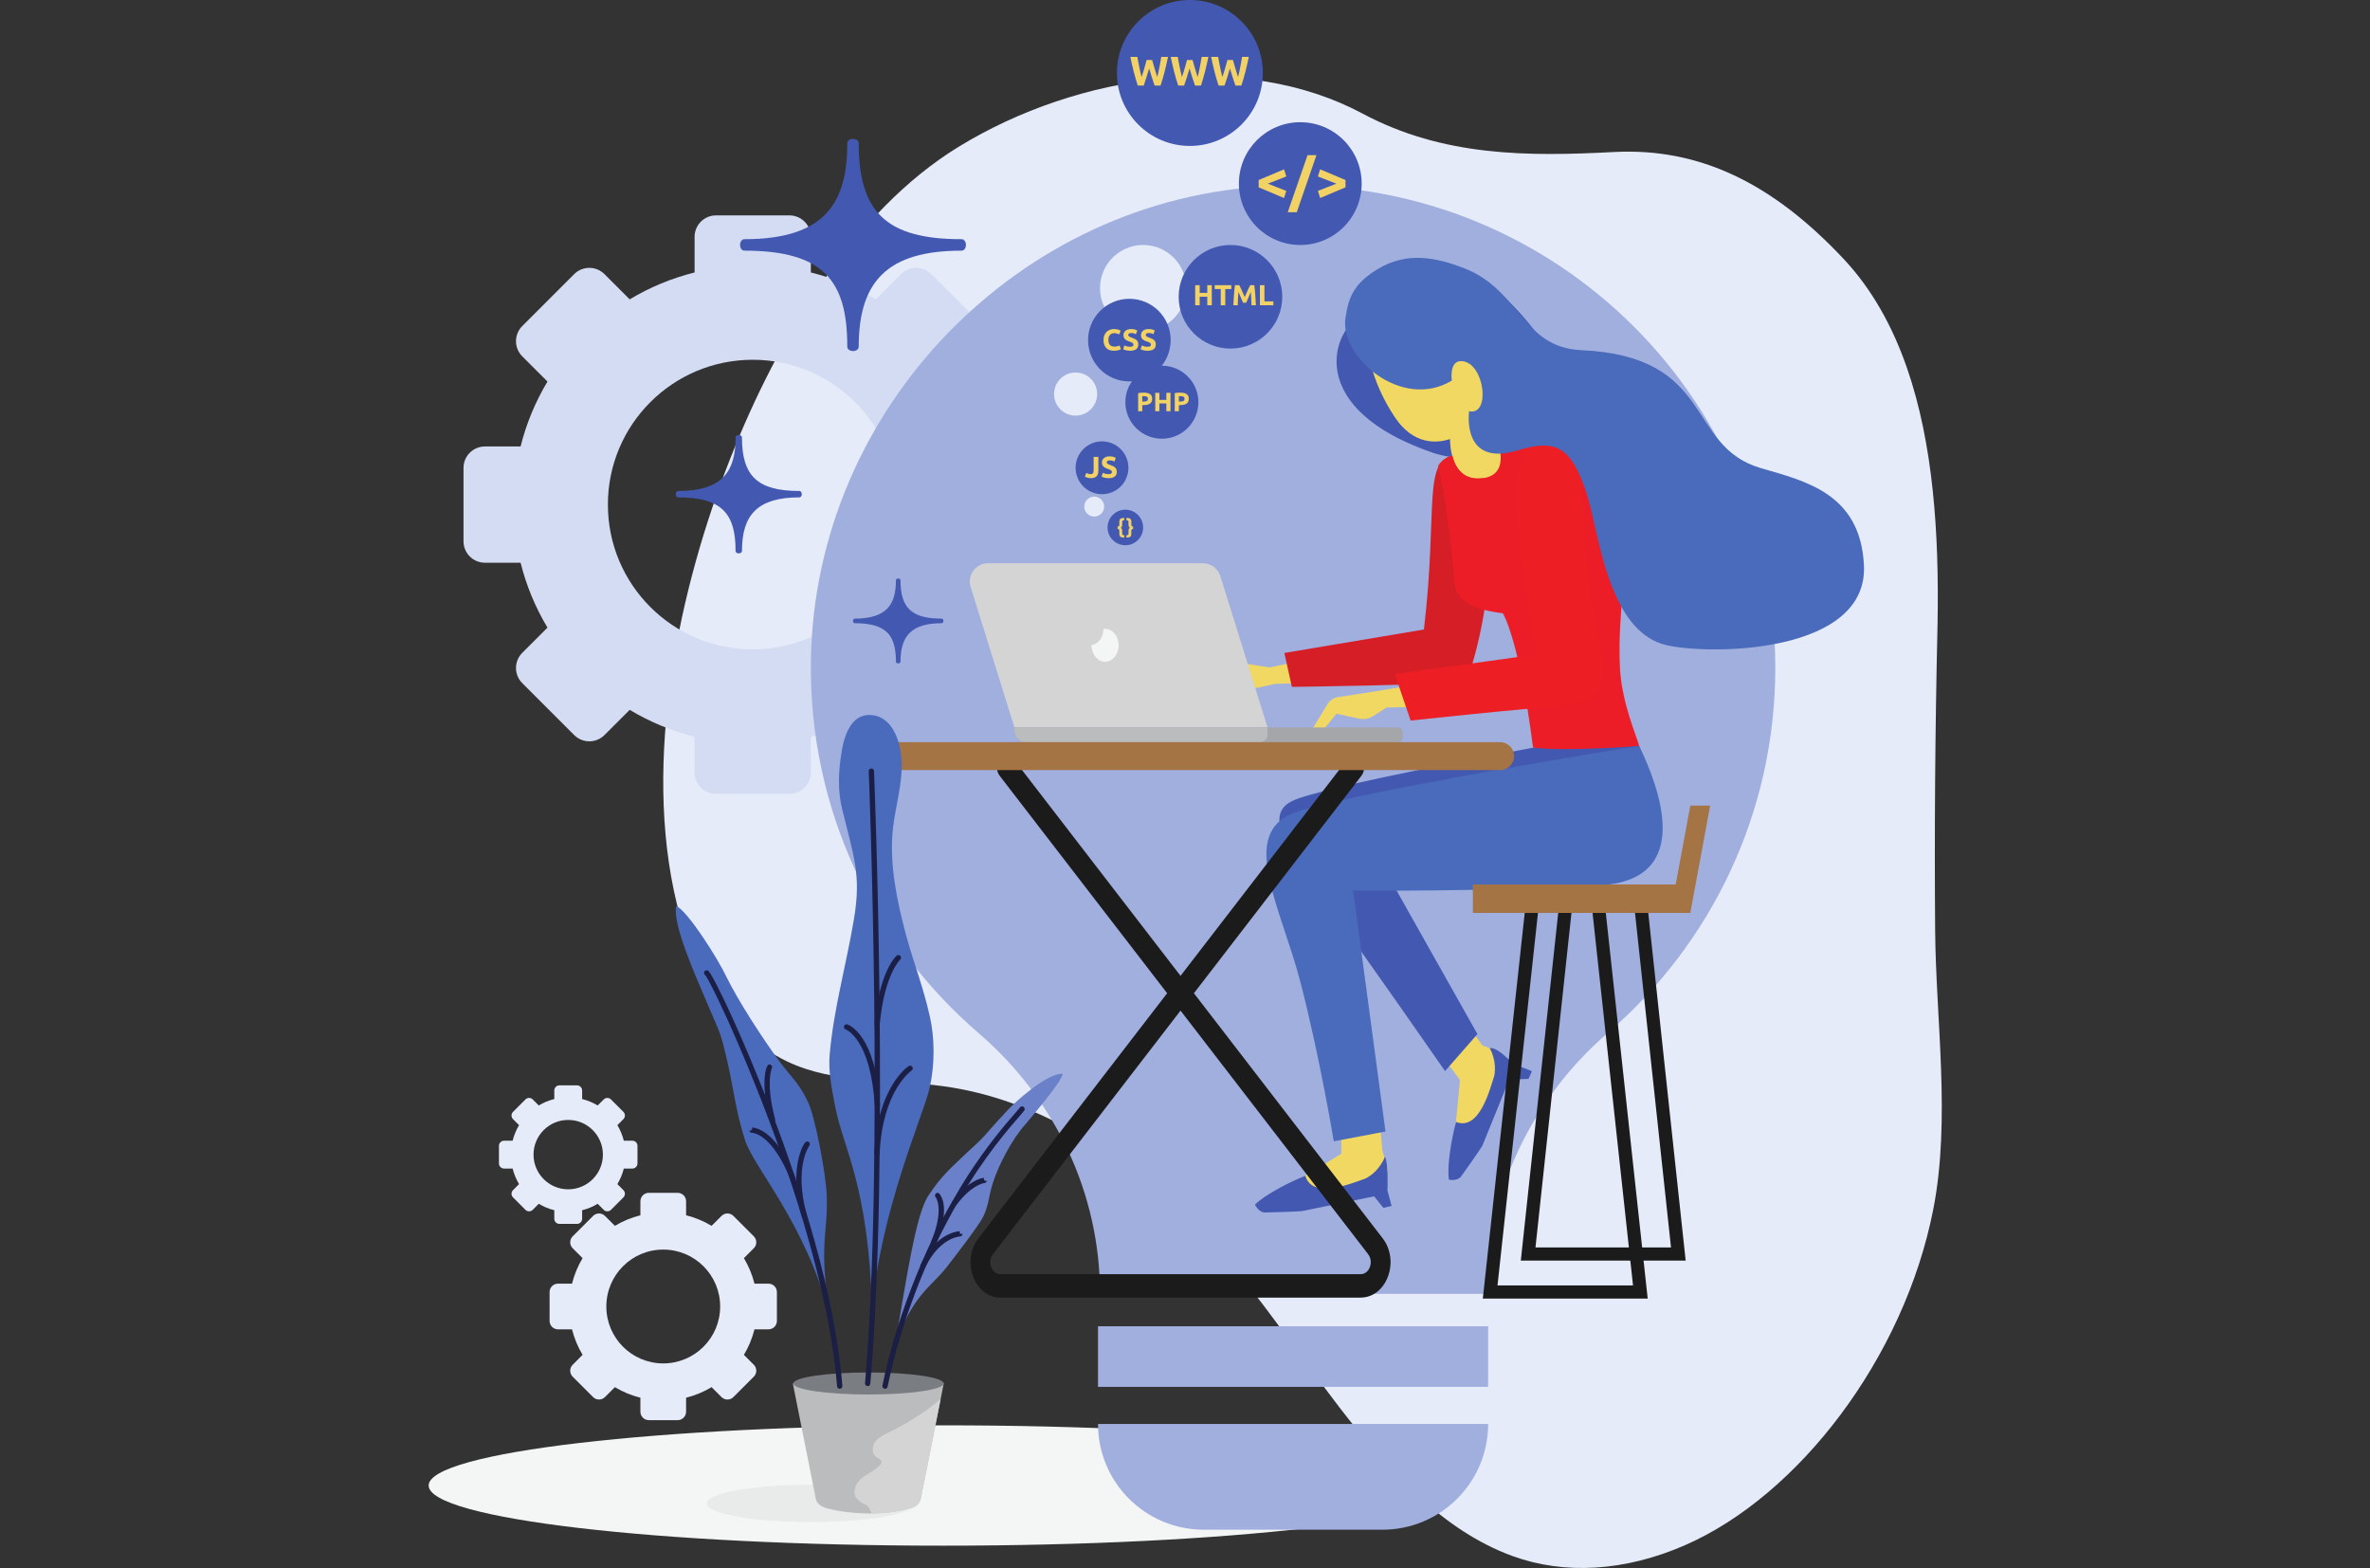 <svg width="1150" height="761" viewBox="0 0 1150 761" fill="none" xmlns="http://www.w3.org/2000/svg">
<rect x="0" y="0" width="1150" height="761" fill="#333333" stroke="none"/>
<g clip-path="url(#clip0)">
<path d="M938.997 451.535C938.62 403.193 938.984 354.712 940.092 306.127C940.121 304.84 940.147 303.552 940.169 302.264C940.943 259.072 938.1 215.359 925.311 178.505C918.336 158.409 908.404 140.353 894.487 125.533C859.899 88.701 824.452 71.593 783.064 73.766C741.484 75.949 700.323 76.06 661.109 55.089C603.608 24.34 523.641 35.368 465.048 71.292C414.179 102.483 377.388 164.06 354.309 222.568C329.773 284.768 311.428 368.752 328.463 438.712C336.192 470.455 354.331 501.844 381.833 514.997C405.179 526.161 432.265 523.561 457.76 527.064C502.447 533.205 542.552 558.4 576.851 591.353C629.408 641.848 666.891 730.411 733.695 754.953C759.096 764.287 788.553 762.465 817.639 749.764C872.62 725.749 923.917 659.017 938.087 586.795C946.629 543.249 939.333 494.637 938.997 451.535" fill="#E5EBF8"/>
<path d="M365.245 315.117C326.435 315.117 294.972 283.655 294.972 244.844C294.972 206.033 326.435 174.57 365.245 174.57C404.056 174.57 435.519 206.033 435.519 244.844C435.519 283.655 404.056 315.117 365.245 315.117V315.117ZM495.183 216.636H477.884C475.08 205.403 470.645 194.817 464.835 185.147L477.071 172.911C481.131 168.851 481.131 162.268 477.071 158.209L451.88 133.019C447.82 128.959 441.239 128.959 437.179 133.019L424.943 145.255C415.272 139.445 404.688 135.011 393.453 132.205V114.906C393.453 109.165 388.799 104.511 383.057 104.511H347.433C341.692 104.511 337.037 109.165 337.037 114.906V132.205C325.804 135.011 315.217 139.445 305.547 145.255L293.312 133.019C289.252 128.959 282.669 128.959 278.609 133.019L253.42 158.209C249.36 162.268 249.36 168.851 253.42 172.911L265.656 185.147C259.847 194.817 255.412 205.403 252.607 216.636H235.308C229.567 216.636 224.912 221.291 224.912 227.032V262.656C224.912 268.397 229.567 273.052 235.308 273.052H252.607C255.412 284.285 259.847 294.872 265.656 304.543L253.42 316.777C249.36 320.837 249.36 327.42 253.42 331.48L278.609 356.669C282.669 360.729 289.252 360.729 293.312 356.669L305.547 344.435C315.217 350.243 325.804 354.678 337.037 357.482V374.781C337.037 380.522 341.692 385.177 347.433 385.177H383.057C388.799 385.177 393.453 380.522 393.453 374.781V357.482C404.688 354.678 415.272 350.243 424.943 344.435L437.179 356.669C441.239 360.729 447.82 360.729 451.88 356.669L477.071 331.48C481.131 327.42 481.131 320.837 477.071 316.777L464.835 304.543C470.645 294.872 475.08 284.285 477.884 273.052H495.183C500.924 273.052 505.579 268.397 505.579 262.656V227.032C505.579 221.291 500.924 216.636 495.183 216.636" fill="#D3DCF2"/>
<path d="M321.828 661.568C306.576 661.568 294.211 649.204 294.211 633.952C294.211 618.7 306.576 606.334 321.828 606.334C337.08 606.334 349.445 618.7 349.445 633.952C349.445 649.204 337.08 661.568 321.828 661.568V661.568ZM372.892 622.866H366.093C364.992 618.45 363.249 614.29 360.965 610.49L365.775 605.682C367.369 604.086 367.369 601.5 365.775 599.904L355.875 590.005C354.28 588.409 351.693 588.409 350.097 590.005L345.288 594.814C341.488 592.53 337.328 590.788 332.913 589.685V582.886C332.913 580.63 331.084 578.802 328.828 578.802H314.828C312.572 578.802 310.743 580.63 310.743 582.886V589.685C306.328 590.788 302.168 592.53 298.368 594.814L293.559 590.005C291.963 588.409 289.376 588.409 287.781 590.005L277.881 599.904C276.285 601.5 276.285 604.086 277.881 605.682L282.689 610.49C280.407 614.29 278.664 618.45 277.561 622.866H270.763C268.507 622.866 266.677 624.696 266.677 626.952V640.952C266.677 643.208 268.507 645.037 270.763 645.037H277.561C278.664 649.452 280.407 653.612 282.689 657.413L277.881 662.221C276.285 663.817 276.285 666.402 277.881 667.998L287.781 677.899C289.376 679.493 291.963 679.493 293.559 677.899L298.368 673.09C302.168 675.373 306.328 677.116 310.743 678.217V685.016C310.743 687.272 312.572 689.101 314.828 689.101H328.828C331.084 689.101 332.913 687.272 332.913 685.016V678.217C337.328 677.116 341.488 675.373 345.288 673.09L350.097 677.899C351.693 679.493 354.28 679.493 355.875 677.899L365.775 667.998C367.369 666.402 367.369 663.817 365.775 662.221L360.965 657.413C363.249 653.612 364.992 649.452 366.093 645.037H372.892C375.148 645.037 376.979 643.208 376.979 640.952V626.952C376.979 624.696 375.148 622.866 372.892 622.866Z" fill="#E5EBF8"/>
<path d="M275.717 577.09C266.421 577.09 258.887 569.554 258.887 560.26C258.887 550.964 266.421 543.428 275.717 543.428C285.013 543.428 292.549 550.964 292.549 560.26C292.549 569.554 285.013 577.09 275.717 577.09ZM306.84 553.502H302.696C302.024 550.813 300.963 548.276 299.571 545.961L302.501 543.03C303.473 542.057 303.473 540.481 302.501 539.508L296.468 533.476C295.496 532.502 293.919 532.502 292.947 533.476L290.016 536.406C287.7 535.014 285.164 533.952 282.473 533.28V529.137C282.473 527.762 281.359 526.648 279.984 526.648H271.451C270.076 526.648 268.961 527.762 268.961 529.137V533.28C266.271 533.952 263.735 535.014 261.419 536.405L258.488 533.476C257.516 532.502 255.939 532.502 254.967 533.476L248.933 539.508C247.961 540.481 247.961 542.057 248.933 543.03L251.864 545.961C250.473 548.276 249.411 550.813 248.739 553.502H244.595C243.22 553.502 242.105 554.617 242.105 555.992V564.525C242.105 565.9 243.22 567.016 244.595 567.016H248.739C249.411 569.706 250.473 572.241 251.864 574.557L248.933 577.489C247.961 578.461 247.961 580.037 248.933 581.009L254.967 587.044C255.939 588.016 257.516 588.016 258.488 587.044L261.419 584.112C263.735 585.504 266.271 586.566 268.961 587.237V591.381C268.961 592.757 270.076 593.872 271.451 593.872H279.984C281.359 593.872 282.473 592.757 282.473 591.381V587.237C285.164 586.566 287.7 585.504 290.016 584.112L292.947 587.044C293.919 588.016 295.496 588.016 296.468 587.044L302.501 581.009C303.473 580.037 303.473 578.461 302.501 577.489L299.571 574.557C300.963 572.241 302.024 569.706 302.696 567.016H306.84C308.215 567.016 309.329 565.9 309.329 564.525V555.992C309.329 554.617 308.215 553.502 306.84 553.502Z" fill="#E5EBF8"/>
<path d="M707.544 720.809C707.544 736.935 595.717 750.004 457.772 750.004C319.827 750.004 208 736.935 208 720.809C208 704.685 319.827 691.614 457.772 691.614C595.717 691.614 707.544 704.685 707.544 720.809" fill="#F4F6F5"/>
<path d="M722.087 690.954H532.793C532.793 719.288 555.761 742.256 584.095 742.256H670.785C699.119 742.256 722.087 719.288 722.087 690.954V690.954ZM722.087 643.548H532.793V672.954H722.087V643.548ZM780.288 501.065C743.248 533.033 721.123 578.881 721.123 627.811H533.759V627.8C533.759 579.03 511.911 533.15 474.929 501.357C424.247 457.781 392.431 392.902 393.477 320.569C395.241 198.472 494.365 95.927 616.344 90.292C750.617 84.091 861.429 191.117 861.429 324.025C861.429 394.808 829.968 458.189 780.288 501.065Z" fill="#A1AFDF"/>
<path d="M708.425 492.164L719.337 507.335L726.204 509.749C728.759 510.647 732.139 514.699 731.213 517.243C726.481 530.283 710.993 565.552 707.071 570.637C707.071 570.637 701.839 566.28 703.741 561.844C705.644 557.408 708.407 524.009 708.407 524.009L697.995 510.016L708.425 492.164" fill="#F1D862"/>
<path d="M733.888 516.082C733.888 516.082 726.968 507.98 722.823 508.56C722.823 508.56 726.453 514.293 725.089 521.934C723.035 528.26 717.935 548.896 706.509 544.408C704.553 551.485 701.963 565.669 703.06 572.429C703.06 572.429 706.72 573.274 708.832 571.045C708.832 571.045 716.615 560.189 719.248 556.045L732.344 523.826L741.697 523.504L743.355 519.748L733.888 516.082" fill="#4359B1"/>
<path d="M743.885 362.796C743.885 362.796 640.224 381.816 626.712 388.805C613.203 395.795 624.624 412.2 642.869 437.105C661.116 462.011 701.181 519.72 701.181 519.72L716.897 501.762L671.908 421.89C671.908 421.89 779.925 424.081 790.568 411.503C801.209 398.927 800.857 381.993 795.405 361.937L743.885 362.796" fill="#4359B1"/>
<path d="M661.065 154.319C650.804 154.077 626.899 196.04 695.121 219.645C718.419 227.707 762.941 217.799 772.133 205.616C772.133 205.616 735.203 125.267 695.977 129.172C663.228 132.433 661.065 154.319 661.065 154.319Z" fill="#4359B1"/>
<path d="M580.175 330.633L595.649 320.692L616.013 323.848L685.505 309.456L687.856 329.821L618.505 331.854L611.077 333.529C608.916 334.016 606.651 333.702 604.703 332.648L595.425 327.626L581.795 335.476L580.175 330.633Z" fill="#F1D862"/>
<path d="M705.964 220.896C689.985 222.958 697.859 246.753 690.931 305.461L623.2 316.832L626.868 333.293C626.868 333.293 700.281 332.398 711.48 330.548C723.765 300.133 732.959 217.409 705.964 220.896" fill="#D51E26"/>
<path d="M735.672 217.685C728.531 224.333 729.68 232.499 719.293 232.068C703.091 234.337 703.6 213.036 703.6 213.036C697.369 215.097 685.919 216.122 676.803 202.406C666.428 186.796 663.548 172.851 662.013 159.628C661.028 151.147 664.611 145.665 678.928 141.703C693.247 137.723 703.857 142.037 715.571 157.283C725.157 169.795 726.804 199.181 726.804 199.181C729.328 204.582 735.672 217.685 735.672 217.685" fill="#F1D862"/>
<path d="M795.405 361.937C795.405 361.937 761.605 364.716 743.885 362.796C737.139 309.852 729.229 297.588 729.229 297.588C711.007 295.324 705.624 289.476 705.631 280.705C702.576 245.326 697.859 225.953 697.859 225.953C700.267 222.042 704.819 221.169 704.819 221.169C704.819 221.169 706.587 233.56 719.301 232.06C733.02 230.441 726.809 214.76 726.809 214.76C734.136 209.956 741.928 209.593 750 211.404C758.073 213.214 765.031 218.429 770.573 224.572C783.621 239.028 784.224 254.294 786.347 273.652C788.471 293.009 784.98 300.38 786.049 323.953C786.808 340.656 794.339 357.816 795.405 361.937" fill="#EC1D27"/>
<path d="M635.433 356.008L644.443 341.175C645.601 339.609 647.331 338.564 649.255 338.265L667.555 335.416L743.964 322.532L744.785 342.121L672.884 343.281L666.121 347.556C664.153 348.8 661.799 349.211 659.491 348.711L648.507 346.332L637.804 359.362L635.433 356.008" fill="#F1D862"/>
<path d="M738.533 223.189C741.627 216.148 744.648 211.243 753.103 211.548C776.769 212.404 760.5 247.525 777.147 315.892C778.835 322.82 779.791 341.348 760.179 342.452C740.567 343.556 684.473 349.644 684.473 349.644L676.803 327.073L745.592 317.556C745.592 317.556 730.52 241.417 738.533 223.189" fill="#ED1F24"/>
<path d="M615.057 352.973H492.236L470.979 284.821C469.193 279.098 473.468 273.286 479.463 273.286H583.663C587.552 273.286 590.989 275.814 592.147 279.526L615.057 352.973Z" fill="#D3D4D3"/>
<path d="M678.275 360.122H497.589C494.633 360.122 492.236 357.727 492.236 354.769V352.973H678.275C679.621 352.973 680.712 354.065 680.712 355.411V357.685C680.712 359.032 679.621 360.122 678.275 360.122" fill="#A4A6A9"/>
<path d="M611.276 360.122H497.697C494.681 360.122 492.236 357.679 492.236 354.663V352.973H615.057V356.343C615.057 358.431 613.365 360.122 611.276 360.122Z" fill="#BBBCBD"/>
<path d="M536.228 305.154C535.956 305.154 535.697 305.212 535.433 305.25C535.393 309.281 532.881 312.557 529.649 313.033C529.649 313.066 529.643 313.097 529.643 313.129C529.643 317.534 532.591 321.105 536.228 321.105C539.865 321.105 542.813 317.534 542.813 313.129C542.813 308.725 539.865 305.154 536.228 305.154" fill="#F4F6F5"/>
<path d="M669.388 542.68L670.781 558.509L672.972 565.45C673.787 568.032 672.573 573.166 669.984 573.956C656.713 577.996 619.205 586.772 612.784 586.687C612.784 586.687 613.129 579.886 617.82 578.746C622.511 577.605 650.884 559.773 650.884 559.773L650.761 546.376L669.388 542.68Z" fill="#F1D862"/>
<path d="M673.223 577.618C673.223 577.618 673.851 564.684 672.015 561.301C672.015 561.301 669.485 568.377 662.556 571.87C656.263 574.024 636.696 582.329 633.428 570.497C626.593 573.178 613.692 579.62 608.944 584.553C608.944 584.553 610.464 587.989 613.516 588.34C613.516 588.34 626.869 588.05 631.763 587.67L666.765 580.512L671.265 586.098L675.265 585.169L673.223 577.618" fill="#4359B1"/>
<path d="M795.405 361.937C804.632 381.269 822.807 426.855 776.448 429.579C723.076 432.715 656.596 432.162 656.596 432.162L672.289 549.033L647.192 553.794C647.192 553.794 640.444 512.892 631 476.517C621.556 440.142 600.616 404.293 628.291 394.29C655.965 384.29 795.405 361.937 795.405 361.937" fill="#4A6ABC"/>
<path d="M572.833 490.379L481.823 608.542C479.825 611.133 480.656 613.986 480.957 614.797C481.26 615.609 482.475 618.262 485.433 618.262H660.231C663.192 618.262 664.407 615.609 664.709 614.797C665.011 613.985 665.841 611.133 663.844 608.542L572.833 490.379ZM660.231 629.637H485.433C479.611 629.637 474.535 625.711 472.184 619.387C469.835 613.064 470.816 605.968 474.745 600.869L566.34 481.947L485.025 376.372C483.24 374.053 483.376 370.456 485.331 368.336C487.285 366.217 490.319 366.379 492.104 368.699L572.833 473.514L653.563 368.699C655.348 366.38 658.383 366.22 660.335 368.336C662.291 370.456 662.425 374.053 660.641 376.372L579.327 481.947L670.923 600.869C674.849 605.968 675.831 613.064 673.483 619.385C671.133 625.709 666.055 629.637 660.231 629.637" fill="#1C1B1B"/>
<path d="M727.909 373.659H417.759C414.02 373.659 410.988 370.629 410.988 366.891C410.988 363.153 414.02 360.123 417.759 360.123H727.909C731.647 360.123 734.677 363.153 734.677 366.891C734.677 370.629 731.647 373.659 727.909 373.659Z" fill="#A47444"/>
<path d="M817.939 611.684H737.945L756.289 441.164L762.645 441.848L745.061 605.292H810.823L793.299 442.39L799.652 441.708L817.939 611.684" fill="#1C1B1B"/>
<path d="M726.639 623.718H792.389L772.313 438.898H746.715L726.639 623.718ZM799.515 630.111H719.513L740.979 432.506H778.049L799.515 630.111" fill="#1C1B1B"/>
<path d="M815.307 442.984H714.683V429.169H815.307V442.984Z" fill="#A47444"/>
<path d="M820.189 442.984H810.553L820.189 390.897H829.824L820.189 442.984Z" fill="#A47444"/>
<path d="M736.515 218.517C708.855 226.952 712.845 199.532 712.845 199.532C723.348 201.85 720.475 176.686 709.763 175.266C702.939 174.361 704.455 184.677 704.455 184.677C680.119 199.38 650.068 173.145 652.848 154.391C654.349 144.261 656.848 137.613 668.581 130.528C682.975 121.837 697.204 125.105 710.101 130.01C737.844 140.561 738.307 168.566 767.217 169.902C832.812 172.932 817.552 216.361 854.463 227.165C875.677 233.377 902.732 239.237 904.445 274.244C906.525 316.7 831.78 318.009 809.204 313.188C779.821 306.913 775.921 257.837 769.835 239.349C762.328 216.545 754.833 212.93 736.515 218.517" fill="#4A6ABC"/>
<path d="M456.908 302.405C442.604 302.405 436.949 308.314 436.949 321.028C436.949 322.197 434.727 322.197 434.727 321.028C434.727 308.314 430.203 302.405 414.769 302.405C413.615 302.405 413.616 300.176 414.769 300.176C430.679 300.176 434.727 292.81 434.727 281.574C434.727 280.406 436.949 280.406 436.949 281.574C436.949 294.958 442.365 300.176 456.907 300.176C458.06 300.176 458.06 302.405 456.908 302.405" fill="#4359B1"/>
<path d="M387.843 241.34C367.904 241.34 360.023 249.577 360.023 267.301C360.023 268.93 356.923 268.93 356.923 267.301C356.923 249.577 350.616 241.34 329.104 241.34C327.495 241.34 327.496 238.234 329.104 238.234C351.281 238.234 356.923 227.966 356.923 212.304C356.923 210.674 360.023 210.674 360.023 212.304C360.023 230.96 367.572 238.234 387.841 238.234C389.449 238.234 389.451 241.34 387.843 241.34" fill="#4359B1"/>
<path d="M466.537 121.628C430.807 121.628 416.681 136.391 416.681 168.153C416.681 171.073 411.127 171.073 411.127 168.153C411.127 136.391 399.823 121.628 361.271 121.628C358.388 121.628 358.389 116.061 361.272 116.061C401.016 116.061 411.128 97.661 411.128 69.591C411.128 66.671 416.681 66.671 416.681 69.591C416.681 103.024 430.211 116.061 466.536 116.061C469.419 116.061 469.421 121.628 466.537 121.628Z" fill="#4359B1"/>
<path d="M444.229 729.501C444.229 734.505 421.547 738.561 393.567 738.561C365.587 738.561 342.904 734.505 342.904 729.501C342.904 724.499 365.587 720.442 393.567 720.442C421.547 720.442 444.229 724.499 444.229 729.501" fill="#E9EAEA"/>
<path d="M440.907 732.002C430.127 735.268 413.441 735.038 401.737 732.002C398.963 731.284 396.404 729.98 395.844 727.168L384.707 671.305H457.935L446.8 727.168C446.239 729.98 443.648 731.172 440.907 732.002" fill="#BBBCBD"/>
<path d="M457.935 671.305C457.935 668.35 441.593 665.956 421.435 665.956C401.277 665.956 384.935 668.35 384.935 671.305C384.935 674.259 401.277 676.653 421.435 676.653C441.593 676.653 457.935 674.259 457.935 671.305Z" fill="#7A7D82"/>
<path d="M456.411 678.957C448.773 685.225 440.404 690.6 431.511 694.901C428.989 696.121 426.311 697.349 424.672 699.62C423.033 701.892 422.973 705.573 425.321 707.1C426.313 707.744 427.793 708.212 427.791 709.393C427.789 709.917 427.459 710.378 427.113 710.772C424.639 713.601 420.889 714.95 418.005 717.362C415.121 719.774 413.261 724.418 415.805 727.188C416.947 728.435 418.363 729.489 419.941 730.09C422.013 730.878 422.468 734.356 423.281 734.357C434.251 734.366 440.907 732.002 440.907 732.002C443.772 732.002 446.239 729.98 446.8 727.168L456.411 678.957Z" fill="#D3D4D3"/>
<path d="M408.68 392.753C406.333 383.086 406.832 374.197 408.449 364.382C410.065 354.568 414.389 345.32 424.168 347.141C433.528 348.883 436.896 360.269 437.433 368.479C438.179 379.869 434.519 390.812 433.276 402.017C431.392 418.989 435.283 437.541 439.733 454.028C443.303 467.252 447.757 477.945 451.225 493.39C453.357 502.885 453.943 516.084 450.836 528.856C447.697 541.756 427.189 587.908 423.204 635.244C421.312 574.706 409.289 557.736 405.291 537.084C403.64 528.56 401.832 520.112 402.6 511.464C404.559 489.414 410.671 467.966 414.343 446.137C418.016 424.308 414.227 415.605 408.68 392.753" fill="#4A6ABC"/>
<path d="M421.023 672.588C420.987 672.588 420.949 672.586 420.912 672.583C420.205 672.523 419.681 671.9 419.743 671.193C429.088 562.509 421.616 376.1 421.539 374.231C421.511 373.521 422.061 372.924 422.769 372.895C423.457 372.867 424.076 373.417 424.104 374.125C424.181 375.996 431.659 562.568 422.301 671.414C422.243 672.083 421.683 672.588 421.023 672.588" fill="#1B1E45"/>
<path d="M425.545 560.928C425.527 560.928 425.508 560.928 425.487 560.926C424.779 560.894 424.231 560.295 424.261 559.587C425.697 527.629 440.291 517.714 440.912 517.308C441.505 516.92 442.301 517.086 442.689 517.678C443.077 518.27 442.913 519.064 442.321 519.455C442.18 519.548 428.199 529.183 426.827 559.701C426.796 560.389 426.228 560.928 425.545 560.928" fill="#1B1E45"/>
<path d="M425.74 537.768C425.065 537.768 424.499 537.24 424.46 536.557C422.539 504.118 410.501 499.566 410.38 499.524C409.716 499.293 409.353 498.568 409.579 497.9C409.801 497.232 410.509 496.869 411.183 497.086C411.744 497.266 424.983 501.929 427.023 536.408C427.064 537.114 426.524 537.722 425.815 537.765C425.791 537.766 425.764 537.768 425.74 537.768" fill="#1B1E45"/>
<path d="M425.625 497.898C425.584 497.898 425.541 497.898 425.501 497.893C424.796 497.825 424.279 497.198 424.347 496.492C426.761 471.337 434.736 464.037 435.073 463.739C435.605 463.271 436.416 463.321 436.885 463.852C437.353 464.381 437.305 465.189 436.777 465.658C436.669 465.758 429.199 472.835 426.901 496.739C426.837 497.403 426.28 497.898 425.625 497.898Z" fill="#1B1E45"/>
<path d="M341.093 481.989C338.275 475.012 326.136 448.62 328.115 439.613C333.336 441.695 347.868 464.213 352.644 474.3C358.448 486.024 369.761 503.432 377.52 514.096C383.755 522.628 387.296 524.872 391.961 534.465C395.407 541.271 400.764 569.539 401.145 579.703C401.964 598.683 397.044 602.443 402.592 638.284C390.749 593.211 365.511 566.363 361.428 553.011C356.74 537.779 356.605 531.592 352.995 515.309C349.179 499.072 350.009 503.179 341.093 481.989" fill="#4A6ABC"/>
<path d="M343.748 473.05C343.747 473.052 343.747 473.052 343.745 473.052C343.747 473.052 343.747 473.052 343.748 473.05ZM343.745 473.053C343.684 473.105 343.619 473.153 343.552 473.192C343.617 473.154 343.683 473.106 343.745 473.053ZM407.46 673.872C406.797 673.872 406.236 673.361 406.181 672.689C399.808 591.919 347.149 479.421 342.251 473.188C342.136 473.12 342.031 473.036 341.94 472.931C341.472 472.396 341.525 471.586 342.059 471.117C342.424 470.8 342.988 470.71 343.439 470.89C345.603 471.77 361.143 504.653 374.771 540.467C388.327 576.087 405.224 627.907 408.741 672.486C408.797 673.193 408.269 673.812 407.563 673.868C407.528 673.871 407.493 673.872 407.46 673.872" fill="#1B1E45"/>
<path d="M389.997 590.333C389.427 590.333 388.907 589.95 388.757 589.373C382.8 566.421 389.835 554.817 390.997 554.081C391.595 553.701 392.389 553.878 392.768 554.48C393.073 554.96 393.019 555.566 392.675 555.984C392.336 556.457 385.467 566.48 391.241 588.728C391.42 589.414 391.008 590.114 390.321 590.293C390.213 590.322 390.104 590.333 389.997 590.333" fill="#1B1E45"/>
<path d="M384.84 573.414C384.328 573.414 383.847 573.106 383.647 572.602C374.971 550.718 365.864 549.712 364.853 549.669C364.252 549.645 363.712 549.201 363.607 548.606L364.871 548.384L364.951 547.104C366.887 547.185 376.952 548.752 386.033 571.657C386.295 572.316 385.972 573.062 385.313 573.324C385.157 573.385 384.997 573.414 384.84 573.414" fill="#1B1E45"/>
<path d="M374.853 544.674C374.284 544.674 373.764 544.294 373.613 543.717C368.779 525.404 371.711 517.08 372.896 516.604C373.557 516.342 374.303 516.661 374.565 517.321C374.713 517.69 374.677 518.088 374.5 518.412C374.317 518.83 371.521 525.729 376.095 543.064C376.276 543.749 375.868 544.452 375.181 544.632C375.071 544.66 374.961 544.674 374.853 544.674Z" fill="#1B1E45"/>
<path d="M488.336 539.327C491.989 535.087 508.404 520.351 515.708 521.067C514.855 525.189 502.388 539.704 497.439 545.707C491.197 552.577 484.383 565.535 481.728 574.14C479.548 581.043 480.031 583.98 477.123 590.337C474.908 594.689 463.451 609.601 459.207 615.052C451.28 624.959 442.569 628.55 434.177 653.26C439.777 620.985 444.288 589.557 450.429 580.217C457.153 570.061 461.025 567.176 470.04 558.495C479.351 550.105 476.584 551.912 488.336 539.327" fill="#6A80C8"/>
<path d="M429.445 673.872C429.361 673.872 429.275 673.862 429.188 673.847C428.493 673.705 428.044 673.028 428.185 672.332C434.388 641.755 447.88 606.644 463.396 580.701C475.131 560.061 488.103 545.24 492.985 539.66C493.735 538.805 494.447 537.991 494.701 537.663C494.935 537.056 495.607 536.716 496.24 536.892C496.665 537.009 497.011 537.348 497.137 537.771C497.369 538.548 497.324 538.601 494.919 541.351C490.081 546.879 477.235 561.555 465.615 581.995C450.224 607.728 436.852 642.531 430.703 672.843C430.579 673.45 430.043 673.872 429.445 673.872" fill="#1B1E45"/>
<path d="M447.8 615.693C447.612 615.693 447.423 615.652 447.241 615.564C446.603 615.257 446.336 614.488 446.645 613.849C453.84 598.977 463.756 597.538 465.669 597.4L465.803 598.676L467.087 598.721C467.063 599.377 466.508 599.913 465.853 599.961C464.832 600.034 455.675 601.08 448.956 614.968C448.735 615.426 448.277 615.693 447.8 615.693" fill="#1B1E45"/>
<path d="M452.996 604.253C452.832 604.253 452.665 604.221 452.505 604.156C451.851 603.885 451.539 603.134 451.811 602.478C458.151 587.125 454.384 581.42 454.091 581.014C453.712 580.654 453.577 580.084 453.796 579.577C454.077 578.926 454.835 578.629 455.481 578.904C455.557 578.936 462.056 584.392 454.181 603.458C453.979 603.954 453.5 604.253 452.996 604.253" fill="#1B1E45"/>
<path d="M463.104 585.114C462.835 585.114 462.561 585.03 462.329 584.854C461.765 584.426 461.653 583.62 462.083 583.054C469.536 573.229 475.635 571.741 477.323 571.517L477.564 572.778L478.823 573.028C478.715 573.568 478.204 573.99 477.66 574.064C476.633 574.198 471.157 575.341 464.129 584.606C463.875 584.938 463.492 585.114 463.104 585.114" fill="#1B1E45"/>
<path d="M660.725 89.085C660.725 72.633 647.389 59.297 630.939 59.297C614.488 59.297 601.152 72.633 601.152 89.085C601.152 105.536 614.488 118.872 630.939 118.872C647.389 118.872 660.725 105.536 660.725 89.085Z" fill="#4359B1"/>
<path d="M610.745 87.357L623.045 82.16L624.161 85.623L615.179 89.125L624.161 92.631L623.045 96.092L610.745 90.893V87.357" fill="#F2D264"/>
<path d="M629.225 102.987H624.849L634.464 75.295H638.781L629.225 102.987Z" fill="#F2D264"/>
<path d="M652.884 90.893L640.583 96.092L639.468 92.631L648.451 89.125L639.468 85.623L640.583 82.16L652.884 87.357V90.893" fill="#F2D264"/>
<path d="M612.773 35.407C612.773 15.852 596.921 1.23588e-05 577.367 1.23588e-05C557.813 1.23588e-05 541.96 15.852 541.96 35.407C541.96 54.961 557.813 70.813 577.367 70.813C596.921 70.813 612.773 54.961 612.773 35.407Z" fill="#4359B1"/>
<path d="M559.049 29.092C559.209 29.643 559.387 30.261 559.581 30.952C559.776 31.643 559.983 32.357 560.203 33.093C560.425 33.831 560.648 34.568 560.876 35.305C561.103 36.043 561.324 36.725 561.537 37.356C561.713 36.672 561.892 35.928 562.075 35.124C562.256 34.32 562.427 33.488 562.589 32.631C562.751 31.773 562.909 30.919 563.064 30.068C563.219 29.216 563.364 28.396 563.497 27.604H566.756C566.284 29.937 565.741 32.303 565.128 34.701C564.515 37.101 563.851 39.38 563.136 41.537H560.267C559.799 40.251 559.344 38.901 558.903 37.485C558.461 36.073 558.027 34.655 557.597 33.235C557.168 34.655 556.74 36.073 556.311 37.485C555.88 38.901 555.431 40.251 554.961 41.537H552.095C551.38 39.38 550.717 37.101 550.105 34.701C549.493 32.303 548.952 29.937 548.48 27.604H551.877C552.013 28.396 552.16 29.216 552.323 30.068C552.484 30.919 552.652 31.773 552.828 32.631C553.003 33.488 553.181 34.32 553.364 35.124C553.544 35.928 553.731 36.672 553.919 37.356C554.16 36.699 554.395 36.003 554.624 35.264C554.852 34.528 555.073 33.791 555.288 33.053C555.503 32.316 555.701 31.605 555.883 30.923C556.064 30.239 556.228 29.628 556.376 29.092H559.049" fill="#F2D264"/>
<path d="M578.651 29.092C578.812 29.643 578.988 30.261 579.183 30.952C579.377 31.643 579.585 32.357 579.805 33.093C580.027 33.831 580.251 34.568 580.479 35.305C580.704 36.043 580.925 36.725 581.14 37.356C581.315 36.672 581.493 35.928 581.676 35.124C581.857 34.32 582.029 33.488 582.191 32.631C582.352 31.773 582.511 30.919 582.665 30.068C582.82 29.216 582.965 28.396 583.099 27.604H586.357C585.885 29.937 585.343 32.303 584.729 34.701C584.116 37.101 583.452 39.38 582.737 41.537H579.869C579.4 40.251 578.945 38.901 578.504 37.485C578.063 36.073 577.628 34.655 577.2 33.235C576.769 34.655 576.341 36.073 575.912 37.485C575.481 38.901 575.033 40.251 574.563 41.537H571.697C570.981 39.38 570.319 37.101 569.707 34.701C569.095 32.303 568.553 29.937 568.083 27.604H571.48C571.615 28.396 571.761 29.216 571.925 30.068C572.087 30.919 572.255 31.773 572.429 32.631C572.604 33.488 572.783 34.32 572.965 35.124C573.147 35.928 573.332 36.672 573.52 37.356C573.761 36.699 573.996 36.003 574.225 35.264C574.453 34.528 574.675 33.791 574.889 33.053C575.104 32.316 575.303 31.605 575.484 30.923C575.665 30.239 575.829 29.628 575.979 29.092H578.651" fill="#F2D264"/>
<path d="M598.255 29.092C598.415 29.643 598.592 30.261 598.785 30.952C598.98 31.643 599.188 32.357 599.408 33.093C599.629 33.831 599.853 34.568 600.081 35.305C600.308 36.043 600.529 36.725 600.743 37.356C600.919 36.672 601.096 35.928 601.279 35.124C601.46 34.32 601.632 33.488 601.793 32.631C601.955 31.773 602.113 30.919 602.268 30.068C602.424 29.216 602.568 28.396 602.703 27.604H605.96C605.488 29.937 604.945 32.303 604.332 34.701C603.719 37.101 603.055 39.38 602.34 41.537H599.472C599.003 40.251 598.548 38.901 598.107 37.485C597.665 36.073 597.231 34.655 596.803 33.235C596.372 34.655 595.944 36.073 595.515 37.485C595.085 38.901 594.636 40.251 594.165 41.537H591.3C590.585 39.38 589.923 37.101 589.311 34.701C588.699 32.303 588.156 29.937 587.685 27.604H591.083C591.217 28.396 591.365 29.216 591.528 30.068C591.689 30.919 591.857 31.773 592.033 32.631C592.207 33.488 592.385 34.32 592.568 35.124C592.749 35.928 592.935 36.672 593.123 37.356C593.365 36.699 593.599 36.003 593.828 35.264C594.056 34.528 594.277 33.791 594.492 33.053C594.707 32.316 594.905 31.605 595.088 30.923C595.268 30.239 595.432 29.628 595.581 29.092H598.255" fill="#F2D264"/>
<path d="M575.611 139.795C575.611 128.24 566.244 118.872 554.688 118.872C543.133 118.872 533.764 128.24 533.764 139.795C533.764 151.351 543.133 160.717 554.688 160.717C566.244 160.717 575.611 151.351 575.611 139.795Z" fill="#E5EBF8"/>
<path d="M532.375 191.208C532.375 185.429 527.692 180.745 521.915 180.745C516.136 180.745 511.452 185.429 511.452 191.208C511.452 196.985 516.136 201.669 521.915 201.669C527.692 201.669 532.375 196.985 532.375 191.208Z" fill="#E5EBF8"/>
<path d="M535.791 245.817C535.791 243.146 533.627 240.981 530.956 240.981C528.285 240.981 526.12 243.146 526.12 245.817C526.12 248.488 528.285 250.652 530.956 250.652C533.627 250.652 535.791 248.488 535.791 245.817Z" fill="#E5EBF8"/>
<path d="M622.196 144.009C622.196 130.125 610.941 118.872 597.059 118.872C583.176 118.872 571.923 130.125 571.923 144.009C571.923 157.891 583.176 169.145 597.059 169.145C610.941 169.145 622.196 157.891 622.196 144.009Z" fill="#4359B1"/>
<path d="M585.812 138.38H588.004V148.121H585.812V143.989H582.129V148.121H579.936V138.38H582.129V142.105H585.812V138.38Z" fill="#F2D264"/>
<path d="M597.48 138.38V140.249H594.54V148.121H592.348V140.249H589.411V138.38H597.48" fill="#F2D264"/>
<path d="M601.331 138.38C601.5 138.689 601.696 139.072 601.916 139.525C602.137 139.98 602.368 140.472 602.607 141.001C602.847 141.531 603.084 142.073 603.317 142.625C603.553 143.179 603.773 143.699 603.98 144.185C604.188 143.699 604.408 143.179 604.644 142.625C604.877 142.073 605.115 141.531 605.355 141.001C605.593 140.472 605.824 139.98 606.045 139.525C606.265 139.072 606.461 138.689 606.631 138.38H608.627C608.72 139.027 608.808 139.751 608.887 140.552C608.967 141.353 609.036 142.187 609.097 143.053C609.157 143.921 609.215 144.791 609.265 145.661C609.317 146.533 609.363 147.353 609.4 148.121H607.263C607.235 147.175 607.197 146.144 607.149 145.029C607.103 143.913 607.033 142.789 606.94 141.656C606.769 142.049 606.583 142.485 606.375 142.963C606.168 143.44 605.964 143.919 605.761 144.396C605.56 144.875 605.365 145.331 605.177 145.767C604.988 146.203 604.829 146.575 604.699 146.884H603.165C603.035 146.575 602.873 146.203 602.687 145.767C602.497 145.331 602.303 144.875 602.1 144.396C601.899 143.919 601.695 143.44 601.487 142.963C601.28 142.485 601.092 142.049 600.924 141.656C600.829 142.789 600.759 143.913 600.712 145.029C600.665 146.144 600.628 147.175 600.6 148.121H598.464C598.5 147.353 598.545 146.533 598.596 145.661C598.648 144.791 598.704 143.921 598.765 143.053C598.827 142.187 598.897 141.353 598.977 140.552C599.056 139.751 599.143 139.027 599.237 138.38H601.331Z" fill="#F2D264"/>
<path d="M617.861 146.239V148.121H611.353V138.38H613.545V146.239H617.861" fill="#F2D264"/>
<path d="M568.052 165.033C568.052 153.961 559.077 144.987 548.005 144.987C536.935 144.987 527.96 153.961 527.96 165.033C527.96 176.104 536.935 185.08 548.005 185.08C559.077 185.08 568.052 176.104 568.052 165.033Z" fill="#4359B1"/>
<path d="M540.509 170.199C538.867 170.199 537.615 169.741 536.755 168.828C535.893 167.915 535.464 166.616 535.464 164.935C535.464 164.099 535.595 163.352 535.857 162.696C536.12 162.04 536.48 161.485 536.936 161.033C537.393 160.581 537.937 160.239 538.571 160.005C539.203 159.772 539.887 159.656 540.627 159.656C541.053 159.656 541.443 159.687 541.793 159.749C542.144 159.813 542.449 159.887 542.711 159.968C542.975 160.051 543.193 160.136 543.368 160.224C543.543 160.312 543.669 160.379 543.747 160.428L543.092 162.265C542.779 162.1 542.417 161.96 542.004 161.843C541.592 161.725 541.123 161.668 540.596 161.668C540.248 161.668 539.904 161.725 539.569 161.843C539.233 161.96 538.936 162.147 538.68 162.404C538.423 162.661 538.215 162.995 538.06 163.403C537.904 163.812 537.825 164.307 537.825 164.891C537.825 165.357 537.877 165.792 537.98 166.196C538.081 166.6 538.247 166.947 538.476 167.239C538.703 167.529 539.003 167.761 539.372 167.931C539.741 168.101 540.189 168.185 540.713 168.185C541.044 168.185 541.341 168.167 541.603 168.128C541.867 168.089 542.099 168.043 542.304 167.989C542.508 167.936 542.688 167.876 542.843 167.807C542.997 167.74 543.14 167.676 543.265 167.617L543.892 169.44C543.572 169.635 543.12 169.811 542.536 169.965C541.953 170.121 541.277 170.199 540.509 170.199" fill="#F2D264"/>
<path d="M548.356 168.259C548.676 168.259 548.94 168.232 549.149 168.179C549.36 168.125 549.527 168.052 549.653 167.96C549.779 167.868 549.868 167.759 549.916 167.632C549.964 167.505 549.988 167.365 549.988 167.209C549.988 166.879 549.833 166.604 549.523 166.385C549.211 166.167 548.676 165.931 547.919 165.679C547.588 165.561 547.257 165.428 546.925 165.277C546.595 165.127 546.3 164.936 546.036 164.708C545.773 164.48 545.56 164.203 545.395 163.877C545.229 163.551 545.147 163.156 545.147 162.688C545.147 162.221 545.235 161.801 545.409 161.427C545.585 161.053 545.832 160.735 546.153 160.472C546.475 160.209 546.864 160.008 547.32 159.867C547.776 159.725 548.292 159.656 548.867 159.656C549.545 159.656 550.135 159.728 550.631 159.875C551.127 160.02 551.535 160.18 551.856 160.355L551.2 162.149C550.917 162.003 550.603 161.875 550.259 161.763C549.913 161.651 549.497 161.595 549.012 161.595C548.468 161.595 548.076 161.671 547.837 161.821C547.599 161.972 547.48 162.203 547.48 162.513C547.48 162.699 547.524 162.853 547.612 162.98C547.7 163.107 547.823 163.22 547.983 163.323C548.144 163.425 548.328 163.517 548.537 163.6C548.747 163.683 548.977 163.768 549.231 163.855C549.756 164.049 550.212 164.241 550.601 164.432C550.989 164.621 551.313 164.843 551.571 165.095C551.828 165.348 552.021 165.644 552.147 165.984C552.273 166.324 552.336 166.739 552.336 167.224C552.336 168.167 552.005 168.899 551.345 169.419C550.684 169.939 549.688 170.199 548.356 170.199C547.908 170.199 547.504 170.172 547.145 170.119C546.785 170.065 546.467 169.999 546.191 169.921C545.913 169.844 545.675 169.761 545.476 169.673C545.276 169.587 545.108 169.504 544.972 169.425L545.613 167.617C545.916 167.783 546.287 167.931 546.729 168.063C547.172 168.193 547.713 168.259 548.356 168.259" fill="#F2D264"/>
<path d="M556.843 168.259C557.163 168.259 557.427 168.232 557.637 168.179C557.847 168.125 558.013 168.052 558.141 167.96C558.265 167.868 558.355 167.759 558.403 167.632C558.451 167.505 558.476 167.365 558.476 167.209C558.476 166.879 558.32 166.604 558.009 166.385C557.699 166.167 557.163 165.931 556.405 165.679C556.075 165.561 555.744 165.428 555.413 165.277C555.083 165.127 554.787 164.936 554.524 164.708C554.26 164.48 554.047 164.203 553.881 163.877C553.716 163.551 553.635 163.156 553.635 162.688C553.635 162.221 553.721 161.801 553.896 161.427C554.072 161.053 554.319 160.735 554.641 160.472C554.961 160.209 555.351 160.008 555.808 159.867C556.263 159.725 556.779 159.656 557.353 159.656C558.033 159.656 558.621 159.728 559.117 159.875C559.613 160.02 560.021 160.18 560.343 160.355L559.687 162.149C559.404 162.003 559.091 161.875 558.745 161.763C558.4 161.651 557.984 161.595 557.499 161.595C556.955 161.595 556.563 161.671 556.324 161.821C556.087 161.972 555.968 162.203 555.968 162.513C555.968 162.699 556.011 162.853 556.099 162.98C556.187 163.107 556.311 163.22 556.471 163.323C556.631 163.425 556.815 163.517 557.025 163.6C557.233 163.683 557.464 163.768 557.717 163.855C558.243 164.049 558.7 164.241 559.089 164.432C559.477 164.621 559.8 164.843 560.057 165.095C560.315 165.348 560.508 165.644 560.635 165.984C560.76 166.324 560.823 166.739 560.823 167.224C560.823 168.167 560.492 168.899 559.832 169.419C559.171 169.939 558.175 170.199 556.843 170.199C556.395 170.199 555.991 170.172 555.632 170.119C555.272 170.065 554.953 169.999 554.677 169.921C554.4 169.844 554.161 169.761 553.963 169.673C553.763 169.587 553.595 169.504 553.459 169.425L554.1 167.617C554.403 167.783 554.773 167.931 555.216 168.063C555.659 168.193 556.201 168.259 556.843 168.259" fill="#F2D264"/>
<path d="M581.492 195.165C581.492 185.38 573.56 177.448 563.776 177.448C553.991 177.448 546.059 185.38 546.059 195.165C546.059 204.951 553.991 212.883 563.776 212.883C573.56 212.883 581.492 204.951 581.492 195.165Z" fill="#4359B1"/>
<path d="M555.071 192.228C554.924 192.228 554.78 192.233 554.639 192.241C554.496 192.249 554.373 192.259 554.271 192.268V194.845H554.903C555.599 194.845 556.123 194.751 556.476 194.561C556.827 194.372 557.004 194.02 557.004 193.504C557.004 193.255 556.959 193.049 556.869 192.885C556.777 192.723 556.648 192.592 556.481 192.492C556.313 192.393 556.109 192.325 555.869 192.287C555.629 192.248 555.363 192.228 555.071 192.228ZM554.941 190.515C556.273 190.515 557.296 190.748 558.009 191.216C558.721 191.685 559.079 192.452 559.079 193.517C559.079 194.592 558.717 195.367 557.996 195.844C557.273 196.321 556.244 196.559 554.903 196.559H554.271V199.549H552.26V190.747C552.699 190.66 553.163 190.6 553.652 190.565C554.143 190.532 554.572 190.515 554.941 190.515" fill="#F2D264"/>
<path d="M565.949 190.617H567.96V199.549H565.949V195.76H562.572V199.549H560.561V190.617H562.572V194.033H565.949V190.617Z" fill="#F2D264"/>
<path d="M572.831 192.228C572.684 192.228 572.54 192.233 572.399 192.241C572.257 192.249 572.135 192.259 572.032 192.268V194.845H572.663C573.36 194.845 573.883 194.751 574.236 194.561C574.588 194.372 574.764 194.02 574.764 193.504C574.764 193.255 574.719 193.049 574.629 192.885C574.537 192.723 574.409 192.592 574.243 192.492C574.075 192.393 573.869 192.325 573.629 192.287C573.389 192.248 573.123 192.228 572.831 192.228ZM572.703 190.515C574.035 190.515 575.056 190.748 575.769 191.216C576.481 191.685 576.839 192.452 576.839 193.517C576.839 194.592 576.479 195.367 575.757 195.844C575.035 196.321 574.004 196.559 572.663 196.559H572.032V199.549H570.021V190.747C570.459 190.66 570.924 190.6 571.413 190.565C571.903 190.532 572.332 190.515 572.703 190.515" fill="#F2D264"/>
<path d="M547.553 226.983C547.553 219.903 541.813 214.163 534.733 214.163C527.653 214.163 521.915 219.903 521.915 226.983C521.915 234.063 527.653 239.803 534.733 239.803C541.813 239.803 547.553 234.063 547.553 226.983Z" fill="#4359B1"/>
<path d="M532.955 228.403C532.955 228.899 532.897 229.367 532.787 229.805C532.673 230.243 532.48 230.627 532.203 230.952C531.924 231.279 531.548 231.537 531.076 231.727C530.603 231.916 530.007 232.012 529.287 232.012C528.624 232.012 528.053 231.932 527.576 231.771C527.099 231.609 526.704 231.423 526.392 231.208L527.152 229.44C527.435 229.605 527.737 229.752 528.059 229.879C528.38 230.005 528.731 230.068 529.111 230.068C529.665 230.068 530.065 229.932 530.309 229.659C530.552 229.385 530.675 228.928 530.675 228.285V221.68H532.955V228.403" fill="#F2D264"/>
<path d="M537.908 230.068C538.229 230.068 538.495 230.041 538.704 229.988C538.915 229.935 539.083 229.861 539.208 229.768C539.335 229.676 539.424 229.567 539.472 229.44C539.52 229.313 539.544 229.172 539.544 229.016C539.544 228.684 539.388 228.409 539.077 228.189C538.764 227.971 538.229 227.735 537.469 227.481C537.139 227.364 536.808 227.231 536.476 227.079C536.145 226.928 535.848 226.739 535.585 226.509C535.321 226.28 535.107 226.003 534.941 225.676C534.775 225.351 534.693 224.953 534.693 224.485C534.693 224.017 534.78 223.597 534.956 223.221C535.132 222.847 535.379 222.527 535.701 222.264C536.023 222.001 536.412 221.799 536.869 221.657C537.328 221.517 537.844 221.445 538.42 221.445C539.101 221.445 539.691 221.519 540.188 221.665C540.685 221.811 541.093 221.972 541.416 222.147L540.759 223.944C540.476 223.799 540.16 223.669 539.815 223.557C539.469 223.445 539.052 223.389 538.565 223.389C538.02 223.389 537.628 223.465 537.389 223.616C537.149 223.768 537.032 223.999 537.032 224.311C537.032 224.495 537.075 224.652 537.163 224.777C537.251 224.905 537.373 225.019 537.536 225.121C537.696 225.224 537.88 225.316 538.091 225.399C538.3 225.481 538.532 225.567 538.785 225.655C539.312 225.849 539.768 226.043 540.159 226.232C540.548 226.421 540.872 226.644 541.131 226.897C541.388 227.151 541.581 227.447 541.707 227.788C541.833 228.129 541.897 228.544 541.897 229.031C541.897 229.976 541.567 230.709 540.904 231.229C540.241 231.751 539.243 232.012 537.908 232.012C537.46 232.012 537.055 231.985 536.696 231.932C536.335 231.877 536.016 231.812 535.737 231.735C535.46 231.656 535.221 231.573 535.021 231.485C534.821 231.397 534.653 231.316 534.517 231.237L535.16 229.425C535.463 229.591 535.835 229.74 536.279 229.871C536.721 230.003 537.264 230.068 537.908 230.068" fill="#F2D264"/>
<path d="M554.688 255.947C554.688 251.181 550.824 247.317 546.059 247.317C541.292 247.317 537.428 251.181 537.428 255.947C537.428 260.712 541.292 264.576 546.059 264.576C550.824 264.576 554.688 260.712 554.688 255.947Z" fill="#4359B1"/>
<path d="M542.304 255.5C542.599 255.5 542.813 255.414 542.944 255.244C543.075 255.073 543.141 254.85 543.141 254.574V253.089C543.141 252.808 543.176 252.557 543.249 252.337C543.32 252.117 543.44 251.933 543.607 251.781C543.775 251.63 543.997 251.516 544.276 251.437C544.555 251.358 544.901 251.32 545.313 251.32H545.511V252.489H545.265C544.971 252.489 544.771 252.556 544.669 252.686C544.568 252.818 544.517 253.021 544.517 253.296V254.604C544.517 254.945 544.472 255.234 544.38 255.47C544.288 255.706 544.104 255.909 543.828 256.08C544.104 256.25 544.288 256.454 544.38 256.69C544.472 256.926 544.517 257.214 544.517 257.556V258.864C544.517 259.14 544.568 259.342 544.669 259.474C544.771 259.605 544.971 259.67 545.265 259.67H545.511V260.841H545.313C544.901 260.841 544.555 260.802 544.276 260.724C543.997 260.645 543.775 260.53 543.607 260.378C543.44 260.228 543.32 260.044 543.249 259.822C543.176 259.604 543.141 259.353 543.141 259.072V257.585C543.141 257.31 543.075 257.086 542.944 256.916C542.813 256.746 542.599 256.661 542.304 256.661V255.5" fill="#F2D264"/>
<path d="M549.801 256.661C549.505 256.661 549.292 256.746 549.16 256.916C549.031 257.086 548.964 257.31 548.964 257.585V259.072C548.964 259.353 548.928 259.604 548.856 259.822C548.784 260.044 548.664 260.228 548.496 260.378C548.329 260.53 548.107 260.645 547.828 260.724C547.549 260.802 547.203 260.841 546.791 260.841H546.593V259.67H546.839C547.135 259.67 547.332 259.605 547.435 259.474C547.536 259.342 547.588 259.14 547.588 258.864V257.556C547.588 257.214 547.633 256.926 547.724 256.69C547.816 256.454 548 256.25 548.275 256.08C548 255.909 547.816 255.706 547.724 255.47C547.633 255.234 547.588 254.945 547.588 254.604V253.296C547.588 253.021 547.536 252.818 547.435 252.686C547.332 252.556 547.135 252.489 546.839 252.489H546.593V251.32H546.791C547.203 251.32 547.549 251.358 547.828 251.437C548.107 251.516 548.329 251.63 548.496 251.781C548.664 251.933 548.784 252.117 548.856 252.337C548.928 252.557 548.964 252.808 548.964 253.089V254.574C548.964 254.85 549.031 255.073 549.16 255.244C549.292 255.414 549.505 255.5 549.801 255.5V256.661" fill="#F2D264"/>
</g>
<defs>
<clipPath id="clip0">
<rect width="1149.04" height="760.827" fill="white"/>
</clipPath>
</defs>
</svg>
